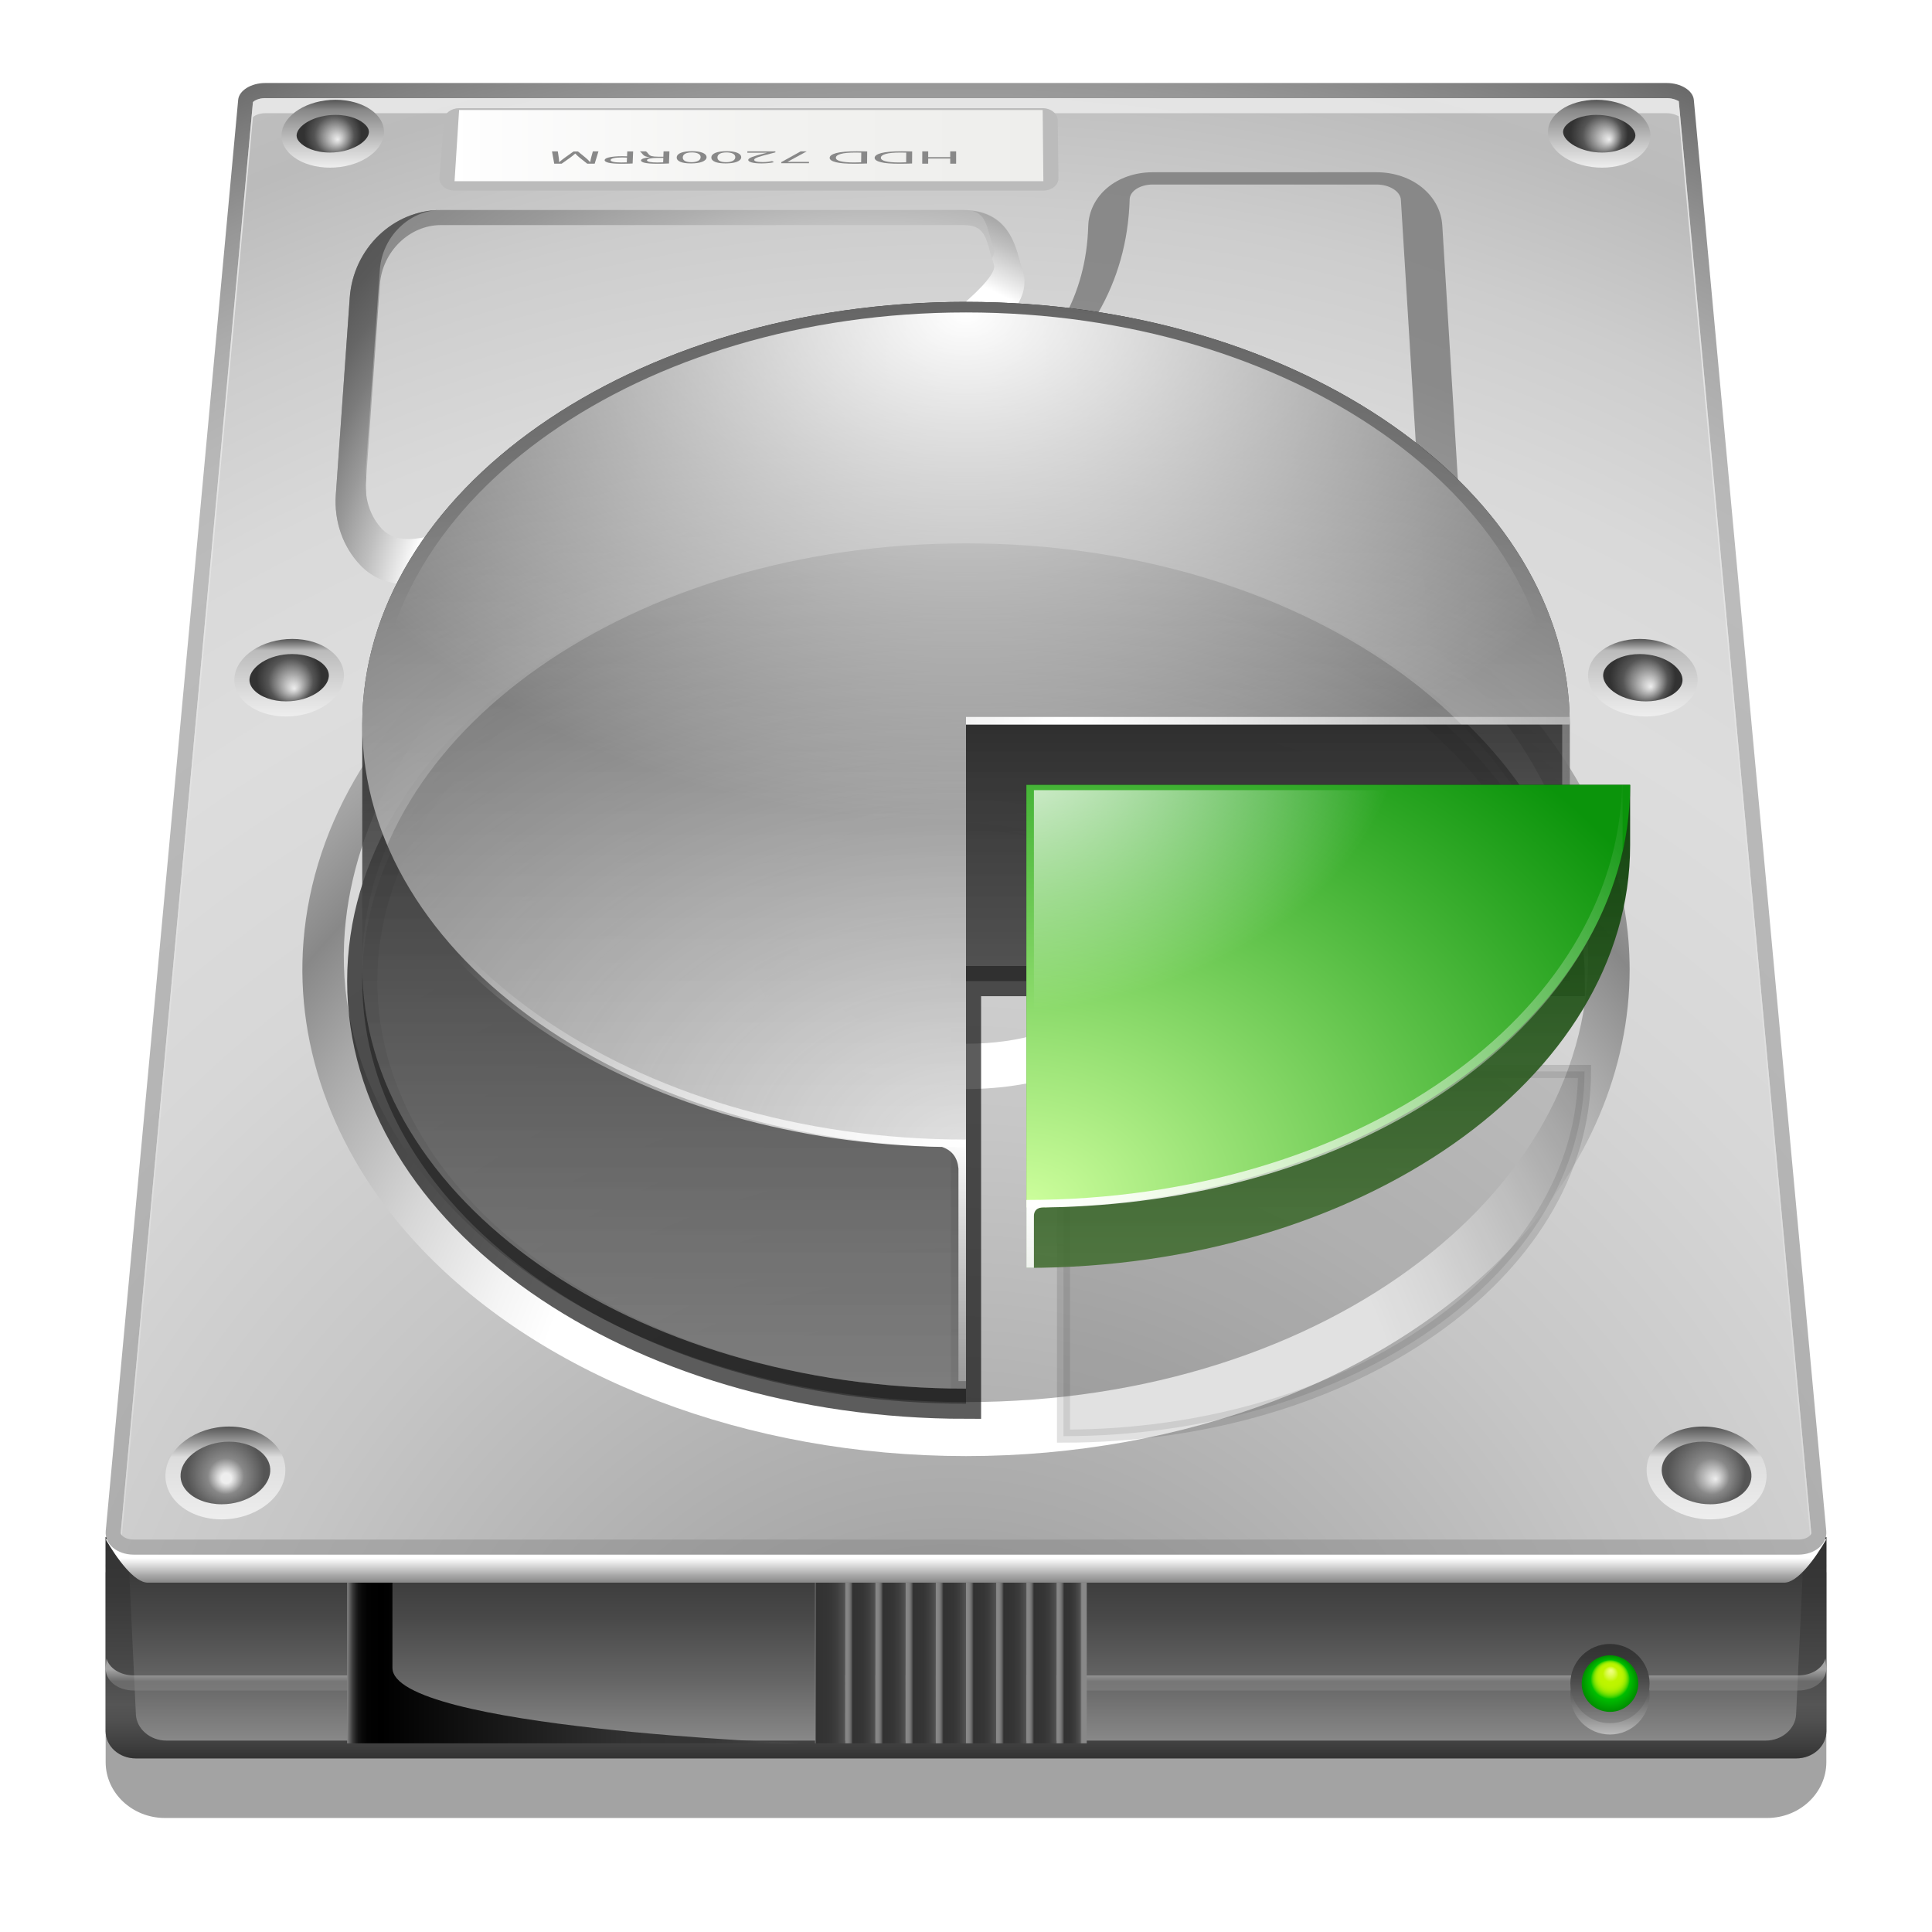 <?xml version="1.0" encoding="UTF-8" standalone="no"?>
<!-- Created with Inkscape (http://www.inkscape.org/) -->
<svg
   xmlns:dc="http://purl.org/dc/elements/1.1/"
   xmlns:cc="http://creativecommons.org/ns#"
   xmlns:rdf="http://www.w3.org/1999/02/22-rdf-syntax-ns#"
   xmlns:svg="http://www.w3.org/2000/svg"
   xmlns="http://www.w3.org/2000/svg"
   xmlns:xlink="http://www.w3.org/1999/xlink"
   xmlns:sodipodi="http://sodipodi.sourceforge.net/DTD/sodipodi-0.dtd"
   xmlns:inkscape="http://www.inkscape.org/namespaces/inkscape"
   width="128"
   height="128"
   id="svg2"
   sodipodi:version="0.32"
   inkscape:version="0.46"
   version="1.0"
   sodipodi:docname="partitionmanager.svgz"
   inkscape:output_extension="org.inkscape.output.svgz.inkscape"
   inkscape:export-filename="/home/david/partitionmanager.png"
   inkscape:export-xdpi="11.25"
   inkscape:export-ydpi="11.25">
  <defs
     id="defs4">
    <linearGradient
       id="linearGradient3565"
       inkscape:collect="always">
      <stop
         id="stop3567"
         offset="0"
         style="stop-color:#ceff9d;stop-opacity:1" />
      <stop
         id="stop3569"
         offset="1"
         style="stop-color:#0b940b;stop-opacity:1" />
    </linearGradient>
    <linearGradient
       id="linearGradient3559"
       inkscape:collect="always">
      <stop
         id="stop3561"
         offset="0"
         style="stop-color:#000000;stop-opacity:1;" />
      <stop
         id="stop3563"
         offset="1"
         style="stop-color:#ffffff;stop-opacity:1" />
    </linearGradient>
    <linearGradient
       inkscape:collect="always"
       id="linearGradient3490">
      <stop
         style="stop-color:#ffffff;stop-opacity:1;"
         offset="0"
         id="stop3492" />
      <stop
         style="stop-color:#ffffff;stop-opacity:0;"
         offset="1"
         id="stop3494" />
    </linearGradient>
    <linearGradient
       id="linearGradient3456"
       inkscape:collect="always">
      <stop
         id="stop3458"
         offset="0"
         style="stop-color:#000000;stop-opacity:1;" />
      <stop
         id="stop3460"
         offset="1"
         style="stop-color:#ffffff;stop-opacity:0.223" />
    </linearGradient>
    <linearGradient
       inkscape:collect="always"
       id="linearGradient3395">
      <stop
         style="stop-color:#ffffff;stop-opacity:1;"
         offset="0"
         id="stop3397" />
      <stop
         style="stop-color:#ffffff;stop-opacity:0;"
         offset="1"
         id="stop3399" />
    </linearGradient>
    <linearGradient
       inkscape:collect="always"
       id="linearGradient3364">
      <stop
         style="stop-color:#003600;stop-opacity:1;"
         offset="0"
         id="stop3366" />
      <stop
         style="stop-color:#effdb2;stop-opacity:0.589"
         offset="1"
         id="stop3368" />
    </linearGradient>
    <linearGradient
       inkscape:collect="always"
       id="linearGradient3332">
      <stop
         style="stop-color:#ffffff;stop-opacity:1"
         offset="0"
         id="stop3334" />
      <stop
         style="stop-color:#000000;stop-opacity:0.513"
         offset="1"
         id="stop3336" />
    </linearGradient>
    <linearGradient
       inkscape:collect="always"
       xlink:href="#linearGradient3456"
       id="linearGradient3350"
       x1="73"
       y1="29.723"
       x2="73"
       y2="145.045"
       gradientUnits="userSpaceOnUse" />
    <linearGradient
       inkscape:collect="always"
       xlink:href="#linearGradient3559"
       id="linearGradient3378"
       gradientUnits="userSpaceOnUse"
       x1="73"
       y1="29.723"
       x2="73"
       y2="117.833"
       gradientTransform="translate(-224,156.934)" />
    <filter
       inkscape:collect="always"
       id="filter3486">
      <feGaussianBlur
         inkscape:collect="always"
         stdDeviation="1.36"
         id="feGaussianBlur3488" />
    </filter>
    <radialGradient
       inkscape:collect="always"
       xlink:href="#linearGradient3490"
       id="radialGradient3496"
       cx="64"
       cy="80.909"
       fx="64"
       fy="80.909"
       r="40"
       gradientTransform="matrix(1,0,0,0.55,-224,187.933)"
       gradientUnits="userSpaceOnUse" />
    <radialGradient
       inkscape:collect="always"
       xlink:href="#linearGradient3490"
       id="radialGradient3500"
       gradientUnits="userSpaceOnUse"
       gradientTransform="matrix(1.181,0,0,0.65,-236.778,184.942)"
       cx="70.5"
       cy="30"
       fx="70.5"
       fy="30"
       r="40" />
    <radialGradient
       inkscape:collect="always"
       xlink:href="#linearGradient3332"
       id="radialGradient3557"
       gradientUnits="userSpaceOnUse"
       gradientTransform="matrix(4.163,0,0,2.914,-202.409,-3.311)"
       cx="64"
       cy="27.234"
       fx="64"
       fy="27.234"
       r="40" />
    <radialGradient
       inkscape:collect="always"
       xlink:href="#linearGradient3565"
       id="radialGradient3597"
       gradientUnits="userSpaceOnUse"
       gradientTransform="matrix(2.584,-6.5139489e-8,4.5597663e-8,1.809,253.41,-153.57)"
       cx="-160"
       cy="213.695"
       fx="-158.452"
       fy="215.906"
       r="20" />
    <radialGradient
       inkscape:collect="always"
       xlink:href="#linearGradient3395"
       id="radialGradient3625"
       cx="-155.239"
       cy="245.976"
       fx="-155.239"
       fy="245.976"
       r="20"
       gradientTransform="matrix(2.544,0,0,2.289,239.645,-326.261)"
       gradientUnits="userSpaceOnUse" />
    <filter
       inkscape:collect="always"
       id="filter3695"
       x="-0.143"
       width="1.286"
       y="-0.202"
       height="1.404">
      <feGaussianBlur
         inkscape:collect="always"
         stdDeviation="2.44"
         id="feGaussianBlur3697" />
    </filter>
    <filter
       id="filter3858"
       inkscape:collect="always">
      <feGaussianBlur
         id="feGaussianBlur3860"
         stdDeviation="2.29"
         inkscape:collect="always" />
    </filter>
    <linearGradient
       x1="30.115"
       y1="9.646"
       x2="69.126"
       y2="9.646"
       id="XMLID_75_"
       gradientUnits="userSpaceOnUse">
		<stop
   style="stop-color:#ffffff;stop-opacity:1"
   offset="0"
   id="stop634" />

		<stop
   style="stop-color:#fdfdfd;stop-opacity:1"
   offset="0.058"
   id="stop636" />

		<stop
   style="stop-color:#f2f2f0;stop-opacity:1"
   offset="0.542"
   id="stop638" />

		<stop
   style="stop-color:#eeeeec;stop-opacity:1"
   offset="1"
   id="stop640" />

	</linearGradient>
    <radialGradient
       cx="22.047"
       cy="8.859"
       r="1.91"
       fx="22.375"
       fy="9.25"
       id="XMLID_74_"
       gradientUnits="userSpaceOnUse">
		<stop
   style="stop-color:#eeeeee;stop-opacity:1"
   offset="0"
   id="stop619" />

		<stop
   style="stop-color:#cecece;stop-opacity:1"
   offset="0.16"
   id="stop621" />

		<stop
   style="stop-color:#888888;stop-opacity:1"
   offset="0.468"
   id="stop623" />

		<stop
   style="stop-color:#555555;stop-opacity:1"
   offset="0.686"
   id="stop625" />

		<stop
   style="stop-color:#323232;stop-opacity:1"
   offset="1"
   id="stop627" />

	</radialGradient>
    <linearGradient
       x1="22.046"
       y1="11.107"
       x2="22.046"
       y2="6.612"
       id="XMLID_73_"
       gradientUnits="userSpaceOnUse">
		<stop
   style="stop-color:#eeeeee;stop-opacity:1"
   offset="0"
   id="stop608" />

		<stop
   style="stop-color:#cecece;stop-opacity:1"
   offset="0.291"
   id="stop610" />

		<stop
   style="stop-color:#888888;stop-opacity:1"
   offset="0.85"
   id="stop612" />

		<stop
   style="stop-color:#555555;stop-opacity:1"
   offset="1"
   id="stop614" />

	</linearGradient>
    <radialGradient
       cx="105.953"
       cy="8.859"
       r="1.91"
       fx="106.625"
       fy="9.25"
       id="XMLID_72_"
       gradientUnits="userSpaceOnUse">
		<stop
   style="stop-color:#eeeeee;stop-opacity:1"
   offset="0"
   id="stop595" />

		<stop
   style="stop-color:#cecece;stop-opacity:1"
   offset="0.16"
   id="stop597" />

		<stop
   style="stop-color:#888888;stop-opacity:1"
   offset="0.468"
   id="stop599" />

		<stop
   style="stop-color:#555555;stop-opacity:1"
   offset="0.686"
   id="stop601" />

		<stop
   style="stop-color:#323232;stop-opacity:1"
   offset="1"
   id="stop603" />

	</radialGradient>
    <linearGradient
       x1="105.953"
       y1="11.107"
       x2="105.953"
       y2="6.612"
       id="XMLID_71_"
       gradientUnits="userSpaceOnUse">
		<stop
   style="stop-color:#eeeeee;stop-opacity:1"
   offset="0"
   id="stop584" />

		<stop
   style="stop-color:#cecece;stop-opacity:1"
   offset="0.291"
   id="stop586" />

		<stop
   style="stop-color:#888888;stop-opacity:1"
   offset="0.85"
   id="stop588" />

		<stop
   style="stop-color:#555555;stop-opacity:1"
   offset="1"
   id="stop590" />

	</linearGradient>
    <radialGradient
       cx="19.157"
       cy="44.9"
       r="2.165"
       fx="19.5"
       fy="45.625"
       id="XMLID_70_"
       gradientUnits="userSpaceOnUse">
		<stop
   style="stop-color:#eeeeee;stop-opacity:1"
   offset="0"
   id="stop571" />

		<stop
   style="stop-color:#cecece;stop-opacity:1"
   offset="0.16"
   id="stop573" />

		<stop
   style="stop-color:#888888;stop-opacity:1"
   offset="0.468"
   id="stop575" />

		<stop
   style="stop-color:#555555;stop-opacity:1"
   offset="0.686"
   id="stop577" />

		<stop
   style="stop-color:#323232;stop-opacity:1"
   offset="1"
   id="stop579" />

	</radialGradient>
    <linearGradient
       x1="19.157"
       y1="47.468"
       x2="19.157"
       y2="42.332"
       id="XMLID_69_"
       gradientUnits="userSpaceOnUse">
		<stop
   style="stop-color:#eeeeee;stop-opacity:1"
   offset="0"
   id="stop560" />

		<stop
   style="stop-color:#cecece;stop-opacity:1"
   offset="0.547"
   id="stop562" />

		<stop
   style="stop-color:#bbbbbb;stop-opacity:1"
   offset="0.85"
   id="stop564" />

		<stop
   style="stop-color:#555555;stop-opacity:1"
   offset="1"
   id="stop566" />

	</linearGradient>
    <radialGradient
       cx="108.842"
       cy="44.9"
       r="2.165"
       fx="109.375"
       fy="45.5"
       id="XMLID_68_"
       gradientUnits="userSpaceOnUse">
		<stop
   style="stop-color:#eeeeee;stop-opacity:1"
   offset="0"
   id="stop547" />

		<stop
   style="stop-color:#cecece;stop-opacity:1"
   offset="0.16"
   id="stop549" />

		<stop
   style="stop-color:#888888;stop-opacity:1"
   offset="0.468"
   id="stop551" />

		<stop
   style="stop-color:#555555;stop-opacity:1"
   offset="0.686"
   id="stop553" />

		<stop
   style="stop-color:#323232;stop-opacity:1"
   offset="1"
   id="stop555" />

	</radialGradient>
    <linearGradient
       x1="108.842"
       y1="47.468"
       x2="108.842"
       y2="42.332"
       id="XMLID_67_"
       gradientUnits="userSpaceOnUse">
		<stop
   style="stop-color:#eeeeee;stop-opacity:1"
   offset="0"
   id="stop536" />

		<stop
   style="stop-color:#cecece;stop-opacity:1"
   offset="0.547"
   id="stop538" />

		<stop
   style="stop-color:#bbbbbb;stop-opacity:1"
   offset="0.85"
   id="stop540" />

		<stop
   style="stop-color:#555555;stop-opacity:1"
   offset="1"
   id="stop542" />

	</linearGradient>
    <radialGradient
       cx="14.934"
       cy="97.588"
       r="2.563"
       fx="15"
       fy="98"
       id="XMLID_66_"
       gradientUnits="userSpaceOnUse">
		<stop
   style="stop-color:#eeeeee;stop-opacity:1"
   offset="0.13"
   id="stop525" />

		<stop
   style="stop-color:#cecece;stop-opacity:1"
   offset="0.246"
   id="stop527" />

		<stop
   style="stop-color:#888888;stop-opacity:1"
   offset="0.468"
   id="stop529" />

		<stop
   style="stop-color:#555555;stop-opacity:1"
   offset="1"
   id="stop531" />

	</radialGradient>
    <linearGradient
       x1="14.934"
       y1="100.662"
       x2="14.934"
       y2="94.513"
       id="XMLID_65_"
       gradientUnits="userSpaceOnUse">
		<stop
   style="stop-color:#eeeeee;stop-opacity:1"
   offset="0"
   id="stop516" />

		<stop
   style="stop-color:#dddddd;stop-opacity:1"
   offset="0.669"
   id="stop518" />

		<stop
   style="stop-color:#555555;stop-opacity:1"
   offset="1"
   id="stop520" />

	</linearGradient>
    <radialGradient
       cx="113.065"
       cy="97.588"
       r="2.563"
       fx="113.667"
       fy="98"
       id="XMLID_64_"
       gradientUnits="userSpaceOnUse">
		<stop
   style="stop-color:#eeeeee;stop-opacity:1"
   offset="0"
   id="stop505" />

		<stop
   style="stop-color:#cecece;stop-opacity:1"
   offset="0.16"
   id="stop507" />

		<stop
   style="stop-color:#888888;stop-opacity:1"
   offset="0.468"
   id="stop509" />

		<stop
   style="stop-color:#555555;stop-opacity:1"
   offset="1"
   id="stop511" />

	</radialGradient>
    <linearGradient
       x1="113.065"
       y1="100.662"
       x2="113.065"
       y2="94.513"
       id="XMLID_63_"
       gradientUnits="userSpaceOnUse">
		<stop
   style="stop-color:#eeeeee;stop-opacity:1"
   offset="0"
   id="stop496" />

		<stop
   style="stop-color:#dddddd;stop-opacity:1"
   offset="0.669"
   id="stop498" />

		<stop
   style="stop-color:#555555;stop-opacity:1"
   offset="1"
   id="stop500" />

	</linearGradient>
    <radialGradient
       cx="54"
       cy="44"
       r="60.828"
       id="XMLID_62_"
       gradientUnits="userSpaceOnUse">
		<stop
   style="stop-color:#ffffff;stop-opacity:1"
   offset="0.45"
   id="stop475" />

		<stop
   style="stop-color:#ededed;stop-opacity:1"
   offset="0.463"
   id="stop477" />

		<stop
   style="stop-color:#bfbfbf;stop-opacity:1"
   offset="0.5"
   id="stop479" />

		<stop
   style="stop-color:#999999;stop-opacity:1"
   offset="0.538"
   id="stop481" />

		<stop
   style="stop-color:#7b7b7b;stop-opacity:1"
   offset="0.575"
   id="stop483" />

		<stop
   style="stop-color:#666666;stop-opacity:1"
   offset="0.611"
   id="stop485" />

		<stop
   style="stop-color:#595959;stop-opacity:1"
   offset="0.647"
   id="stop487" />

		<stop
   style="stop-color:#555555;stop-opacity:1"
   offset="0.68"
   id="stop489" />

		<stop
   style="stop-color:#888888;stop-opacity:1"
   offset="0.965"
   id="stop491" />

	</radialGradient>
    <radialGradient
       cx="58"
       cy="53"
       r="70.118"
       id="XMLID_61_"
       gradientUnits="userSpaceOnUse">
		<stop
   style="stop-color:#ffffff;stop-opacity:1"
   offset="0.45"
   id="stop452" />

		<stop
   style="stop-color:#f1f1f1;stop-opacity:1"
   offset="0.467"
   id="stop454" />

		<stop
   style="stop-color:#cccccc;stop-opacity:1"
   offset="0.524"
   id="stop456" />

		<stop
   style="stop-color:#aeaeae;stop-opacity:1"
   offset="0.58"
   id="stop458" />

		<stop
   style="stop-color:#999999;stop-opacity:1"
   offset="0.635"
   id="stop460" />

		<stop
   style="stop-color:#8c8c8c;stop-opacity:1"
   offset="0.689"
   id="stop462" />

		<stop
   style="stop-color:#888888;stop-opacity:1"
   offset="0.74"
   id="stop464" />

		<stop
   style="stop-color:#6c6c6c;stop-opacity:1"
   offset="0.837"
   id="stop466" />

		<stop
   style="stop-color:#5b5b5b;stop-opacity:1"
   offset="0.924"
   id="stop468" />

		<stop
   style="stop-color:#555555;stop-opacity:1"
   offset="0.988"
   id="stop470" />

	</radialGradient>
    <radialGradient
       cx="63.5"
       cy="75"
       r="31.5"
       id="XMLID_60_"
       gradientUnits="userSpaceOnUse">
		<stop
   style="stop-color:#ffffff;stop-opacity:1"
   offset="0.325"
   id="stop427" />

		<stop
   style="stop-color:#f4f4f4;stop-opacity:1"
   offset="0.362"
   id="stop429" />

		<stop
   style="stop-color:#d7d7d7;stop-opacity:1"
   offset="0.427"
   id="stop431" />

		<stop
   style="stop-color:#a8a8a8;stop-opacity:1"
   offset="0.511"
   id="stop433" />

		<stop
   style="stop-color:#888888;stop-opacity:1"
   offset="0.562"
   id="stop435" />

		<stop
   style="stop-color:#a4a4a4;stop-opacity:1"
   offset="0.593"
   id="stop437" />

		<stop
   style="stop-color:#cbcbcb;stop-opacity:1"
   offset="0.645"
   id="stop439" />

		<stop
   style="stop-color:#e8e8e8;stop-opacity:1"
   offset="0.692"
   id="stop441" />

		<stop
   style="stop-color:#f9f9f9;stop-opacity:1"
   offset="0.733"
   id="stop443" />

		<stop
   style="stop-color:#ffffff;stop-opacity:1"
   offset="0.763"
   id="stop445" />

	</radialGradient>
    <radialGradient
       cx="64"
       cy="100.225"
       r="90"
       id="XMLID_59_"
       gradientUnits="userSpaceOnUse"
       gradientTransform="matrix(1,0,0,0.977,0,4.6e-2)">
		<stop
   style="stop-color:#ffffff;stop-opacity:1"
   offset="0.325"
   id="stop400" />

		<stop
   style="stop-color:#f4f4f4;stop-opacity:1"
   offset="0.371"
   id="stop402" />

		<stop
   style="stop-color:#d7d7d7;stop-opacity:1"
   offset="0.452"
   id="stop404" />

		<stop
   style="stop-color:#a8a8a8;stop-opacity:1"
   offset="0.557"
   id="stop406" />

		<stop
   style="stop-color:#888888;stop-opacity:1"
   offset="0.621"
   id="stop408" />

		<stop
   style="stop-color:#a3a3a3;stop-opacity:1"
   offset="0.679"
   id="stop410" />

		<stop
   style="stop-color:#bbbbbb;stop-opacity:1"
   offset="0.74"
   id="stop412" />

		<stop
   style="stop-color:#b3b3b3;stop-opacity:1"
   offset="0.752"
   id="stop414" />

		<stop
   style="stop-color:#a0a0a0;stop-opacity:1"
   offset="0.791"
   id="stop416" />

		<stop
   style="stop-color:#929292;stop-opacity:1"
   offset="0.837"
   id="stop418" />

		<stop
   style="stop-color:#8a8a8a;stop-opacity:1"
   offset="0.895"
   id="stop420" />

		<stop
   style="stop-color:#888888;stop-opacity:1"
   offset="1"
   id="stop422" />

	</radialGradient>
    <linearGradient
       x1="63.999"
       y1="101.722"
       x2="63.999"
       y2="6.501"
       id="XMLID_58_"
       gradientUnits="userSpaceOnUse">
		<stop
   style="stop-color:#dddddd;stop-opacity:1"
   offset="0"
   id="stop391" />

		<stop
   style="stop-color:#e3e3e3;stop-opacity:1"
   offset="0.517"
   id="stop393" />

		<stop
   style="stop-color:#eeeeee;stop-opacity:1"
   offset="1"
   id="stop395" />

	</linearGradient>
    <radialGradient
       cx="63"
       cy="124"
       r="162"
       id="XMLID_57_"
       gradientUnits="userSpaceOnUse">
		<stop
   style="stop-color:#888888;stop-opacity:1"
   offset="0"
   id="stop366" />

		<stop
   style="stop-color:#aaaaaa;stop-opacity:1"
   offset="0.147"
   id="stop368" />

		<stop
   style="stop-color:#c6c6c6;stop-opacity:1"
   offset="0.302"
   id="stop370" />

		<stop
   style="stop-color:#d7d7d7;stop-opacity:1"
   offset="0.438"
   id="stop372" />

		<stop
   style="stop-color:#dddddd;stop-opacity:1"
   offset="0.539"
   id="stop374" />

		<stop
   style="stop-color:#d9d9d9;stop-opacity:1"
   offset="0.61"
   id="stop376" />

		<stop
   style="stop-color:#cdcdcd;stop-opacity:1"
   offset="0.68"
   id="stop378" />

		<stop
   style="stop-color:#bbbbbb;stop-opacity:1"
   offset="0.746"
   id="stop380" />

		<stop
   style="stop-color:#bfbfbf;stop-opacity:1"
   offset="0.784"
   id="stop382" />

		<stop
   style="stop-color:#cbcbcb;stop-opacity:1"
   offset="0.823"
   id="stop384" />

		<stop
   style="stop-color:#dddddd;stop-opacity:1"
   offset="0.858"
   id="stop386" />

	</radialGradient>
    <radialGradient
       cx="63"
       cy="124"
       r="162"
       id="XMLID_56_"
       gradientUnits="userSpaceOnUse">
		<stop
   style="stop-color:#888888;stop-opacity:1"
   offset="0"
   id="stop343" />

		<stop
   style="stop-color:#a4a4a4;stop-opacity:1"
   offset="0.242"
   id="stop345" />

		<stop
   style="stop-color:#b5b5b5;stop-opacity:1"
   offset="0.456"
   id="stop347" />

		<stop
   style="stop-color:#bbbbbb;stop-opacity:1"
   offset="0.615"
   id="stop349" />

		<stop
   style="stop-color:#b7b7b7;stop-opacity:1"
   offset="0.654"
   id="stop351" />

		<stop
   style="stop-color:#ababab;stop-opacity:1"
   offset="0.693"
   id="stop353" />

		<stop
   style="stop-color:#979797;stop-opacity:1"
   offset="0.732"
   id="stop355" />

		<stop
   style="stop-color:#7b7b7b;stop-opacity:1"
   offset="0.77"
   id="stop357" />

		<stop
   style="stop-color:#575757;stop-opacity:1"
   offset="0.809"
   id="stop359" />

		<stop
   style="stop-color:#555555;stop-opacity:1"
   offset="0.811"
   id="stop361" />

	</radialGradient>
    <linearGradient
       x1="64.001"
       y1="104.855"
       x2="64.001"
       y2="101.978"
       id="XMLID_55_"
       gradientUnits="userSpaceOnUse">
		<stop
   style="stop-color:#888888;stop-opacity:1"
   offset="0"
   id="stop332" />

		<stop
   style="stop-color:#a8a8a8;stop-opacity:1"
   offset="0.167"
   id="stop334" />

		<stop
   style="stop-color:#f8f8f8;stop-opacity:1"
   offset="0.532"
   id="stop336" />

		<stop
   style="stop-color:#ffffff;stop-opacity:1"
   offset="0.562"
   id="stop338" />

	</linearGradient>
    <linearGradient
       x1="23"
       y1="109.678"
       x2="53"
       y2="109.678"
       id="XMLID_54_"
       gradientUnits="userSpaceOnUse">
		<stop
   style="stop-color:#888888;stop-opacity:1"
   offset="0"
   id="stop301" />

		<stop
   style="stop-color:#767676;stop-opacity:1"
   offset="0.002"
   id="stop303" />

		<stop
   style="stop-color:#575757;stop-opacity:1"
   offset="0.007"
   id="stop305" />

		<stop
   style="stop-color:#3b3b3b;stop-opacity:1"
   offset="0.012"
   id="stop307" />

		<stop
   style="stop-color:#252525;stop-opacity:1"
   offset="0.018"
   id="stop309" />

		<stop
   style="stop-color:#141414;stop-opacity:1"
   offset="0.024"
   id="stop311" />

		<stop
   style="stop-color:#090909;stop-opacity:1"
   offset="0.033"
   id="stop313" />

		<stop
   style="stop-color:#020202;stop-opacity:1"
   offset="0.044"
   id="stop315" />

		<stop
   style="stop-color:#000000;stop-opacity:1"
   offset="0.077"
   id="stop317" />

		<stop
   style="stop-color:#323232;stop-opacity:1"
   offset="0.621"
   id="stop319" />

		<stop
   style="stop-color:#353535;stop-opacity:1"
   offset="0.784"
   id="stop321" />

		<stop
   style="stop-color:#3d3d3d;stop-opacity:1"
   offset="0.882"
   id="stop323" />

		<stop
   style="stop-color:#4b4b4b;stop-opacity:1"
   offset="0.962"
   id="stop325" />

		<stop
   style="stop-color:#555555;stop-opacity:1"
   offset="1"
   id="stop327" />

	</linearGradient>
    <linearGradient
       x1="70"
       y1="110.178"
       x2="72"
       y2="110.178"
       id="XMLID_53_"
       gradientUnits="userSpaceOnUse">
		<stop
   style="stop-color:#888888;stop-opacity:1"
   offset="0"
   id="stop274" />

		<stop
   style="stop-color:#858585;stop-opacity:1"
   offset="0.08"
   id="stop276" />

		<stop
   style="stop-color:#7d7d7d;stop-opacity:1"
   offset="0.129"
   id="stop278" />

		<stop
   style="stop-color:#6f6f6f;stop-opacity:1"
   offset="0.168"
   id="stop280" />

		<stop
   style="stop-color:#5b5b5b;stop-opacity:1"
   offset="0.204"
   id="stop282" />

		<stop
   style="stop-color:#414141;stop-opacity:1"
   offset="0.235"
   id="stop284" />

		<stop
   style="stop-color:#323232;stop-opacity:1"
   offset="0.25"
   id="stop286" />

		<stop
   style="stop-color:#353535;stop-opacity:1"
   offset="0.481"
   id="stop288" />

		<stop
   style="stop-color:#3d3d3d;stop-opacity:1"
   offset="0.619"
   id="stop290" />

		<stop
   style="stop-color:#4b4b4b;stop-opacity:1"
   offset="0.733"
   id="stop292" />

		<stop
   style="stop-color:#555555;stop-opacity:1"
   offset="0.787"
   id="stop294" />

		<stop
   style="stop-color:#888888;stop-opacity:1"
   offset="0.834"
   id="stop296" />

	</linearGradient>
    <linearGradient
       x1="68"
       y1="110.178"
       x2="70"
       y2="110.178"
       id="XMLID_52_"
       gradientUnits="userSpaceOnUse">
		<stop
   style="stop-color:#888888;stop-opacity:1"
   offset="0"
   id="stop249" />

		<stop
   style="stop-color:#858585;stop-opacity:1"
   offset="0.08"
   id="stop251" />

		<stop
   style="stop-color:#7d7d7d;stop-opacity:1"
   offset="0.129"
   id="stop253" />

		<stop
   style="stop-color:#6f6f6f;stop-opacity:1"
   offset="0.168"
   id="stop255" />

		<stop
   style="stop-color:#5b5b5b;stop-opacity:1"
   offset="0.204"
   id="stop257" />

		<stop
   style="stop-color:#414141;stop-opacity:1"
   offset="0.235"
   id="stop259" />

		<stop
   style="stop-color:#323232;stop-opacity:1"
   offset="0.25"
   id="stop261" />

		<stop
   style="stop-color:#353535;stop-opacity:1"
   offset="0.573"
   id="stop263" />

		<stop
   style="stop-color:#3d3d3d;stop-opacity:1"
   offset="0.766"
   id="stop265" />

		<stop
   style="stop-color:#4b4b4b;stop-opacity:1"
   offset="0.924"
   id="stop267" />

		<stop
   style="stop-color:#555555;stop-opacity:1"
   offset="1"
   id="stop269" />

	</linearGradient>
    <linearGradient
       x1="66"
       y1="110.178"
       x2="68"
       y2="110.178"
       id="XMLID_51_"
       gradientUnits="userSpaceOnUse">
		<stop
   style="stop-color:#888888;stop-opacity:1"
   offset="0"
   id="stop224" />

		<stop
   style="stop-color:#858585;stop-opacity:1"
   offset="0.08"
   id="stop226" />

		<stop
   style="stop-color:#7d7d7d;stop-opacity:1"
   offset="0.129"
   id="stop228" />

		<stop
   style="stop-color:#6f6f6f;stop-opacity:1"
   offset="0.168"
   id="stop230" />

		<stop
   style="stop-color:#5b5b5b;stop-opacity:1"
   offset="0.204"
   id="stop232" />

		<stop
   style="stop-color:#414141;stop-opacity:1"
   offset="0.235"
   id="stop234" />

		<stop
   style="stop-color:#323232;stop-opacity:1"
   offset="0.25"
   id="stop236" />

		<stop
   style="stop-color:#353535;stop-opacity:1"
   offset="0.573"
   id="stop238" />

		<stop
   style="stop-color:#3d3d3d;stop-opacity:1"
   offset="0.766"
   id="stop240" />

		<stop
   style="stop-color:#4b4b4b;stop-opacity:1"
   offset="0.924"
   id="stop242" />

		<stop
   style="stop-color:#555555;stop-opacity:1"
   offset="1"
   id="stop244" />

	</linearGradient>
    <linearGradient
       x1="64"
       y1="110.178"
       x2="66"
       y2="110.178"
       id="XMLID_50_"
       gradientUnits="userSpaceOnUse">
		<stop
   style="stop-color:#888888;stop-opacity:1"
   offset="0"
   id="stop199" />

		<stop
   style="stop-color:#858585;stop-opacity:1"
   offset="0.08"
   id="stop201" />

		<stop
   style="stop-color:#7d7d7d;stop-opacity:1"
   offset="0.129"
   id="stop203" />

		<stop
   style="stop-color:#6f6f6f;stop-opacity:1"
   offset="0.168"
   id="stop205" />

		<stop
   style="stop-color:#5b5b5b;stop-opacity:1"
   offset="0.204"
   id="stop207" />

		<stop
   style="stop-color:#414141;stop-opacity:1"
   offset="0.235"
   id="stop209" />

		<stop
   style="stop-color:#323232;stop-opacity:1"
   offset="0.25"
   id="stop211" />

		<stop
   style="stop-color:#353535;stop-opacity:1"
   offset="0.573"
   id="stop213" />

		<stop
   style="stop-color:#3d3d3d;stop-opacity:1"
   offset="0.766"
   id="stop215" />

		<stop
   style="stop-color:#4b4b4b;stop-opacity:1"
   offset="0.924"
   id="stop217" />

		<stop
   style="stop-color:#555555;stop-opacity:1"
   offset="1"
   id="stop219" />

	</linearGradient>
    <linearGradient
       x1="62"
       y1="110.178"
       x2="64"
       y2="110.178"
       id="XMLID_49_"
       gradientUnits="userSpaceOnUse">
		<stop
   style="stop-color:#888888;stop-opacity:1"
   offset="0"
   id="stop174" />

		<stop
   style="stop-color:#858585;stop-opacity:1"
   offset="0.08"
   id="stop176" />

		<stop
   style="stop-color:#7d7d7d;stop-opacity:1"
   offset="0.129"
   id="stop178" />

		<stop
   style="stop-color:#6f6f6f;stop-opacity:1"
   offset="0.168"
   id="stop180" />

		<stop
   style="stop-color:#5b5b5b;stop-opacity:1"
   offset="0.204"
   id="stop182" />

		<stop
   style="stop-color:#414141;stop-opacity:1"
   offset="0.235"
   id="stop184" />

		<stop
   style="stop-color:#323232;stop-opacity:1"
   offset="0.25"
   id="stop186" />

		<stop
   style="stop-color:#353535;stop-opacity:1"
   offset="0.573"
   id="stop188" />

		<stop
   style="stop-color:#3d3d3d;stop-opacity:1"
   offset="0.766"
   id="stop190" />

		<stop
   style="stop-color:#4b4b4b;stop-opacity:1"
   offset="0.924"
   id="stop192" />

		<stop
   style="stop-color:#555555;stop-opacity:1"
   offset="1"
   id="stop194" />

	</linearGradient>
    <linearGradient
       x1="60"
       y1="110.178"
       x2="62"
       y2="110.178"
       id="XMLID_48_"
       gradientUnits="userSpaceOnUse">
		<stop
   style="stop-color:#888888;stop-opacity:1"
   offset="0"
   id="stop149" />

		<stop
   style="stop-color:#858585;stop-opacity:1"
   offset="0.08"
   id="stop151" />

		<stop
   style="stop-color:#7d7d7d;stop-opacity:1"
   offset="0.129"
   id="stop153" />

		<stop
   style="stop-color:#6f6f6f;stop-opacity:1"
   offset="0.168"
   id="stop155" />

		<stop
   style="stop-color:#5b5b5b;stop-opacity:1"
   offset="0.204"
   id="stop157" />

		<stop
   style="stop-color:#414141;stop-opacity:1"
   offset="0.235"
   id="stop159" />

		<stop
   style="stop-color:#323232;stop-opacity:1"
   offset="0.25"
   id="stop161" />

		<stop
   style="stop-color:#353535;stop-opacity:1"
   offset="0.573"
   id="stop163" />

		<stop
   style="stop-color:#3d3d3d;stop-opacity:1"
   offset="0.766"
   id="stop165" />

		<stop
   style="stop-color:#4b4b4b;stop-opacity:1"
   offset="0.924"
   id="stop167" />

		<stop
   style="stop-color:#555555;stop-opacity:1"
   offset="1"
   id="stop169" />

	</linearGradient>
    <linearGradient
       x1="58"
       y1="110.178"
       x2="60"
       y2="110.178"
       id="XMLID_47_"
       gradientUnits="userSpaceOnUse">
		<stop
   style="stop-color:#888888;stop-opacity:1"
   offset="0"
   id="stop124" />

		<stop
   style="stop-color:#858585;stop-opacity:1"
   offset="0.08"
   id="stop126" />

		<stop
   style="stop-color:#7d7d7d;stop-opacity:1"
   offset="0.129"
   id="stop128" />

		<stop
   style="stop-color:#6f6f6f;stop-opacity:1"
   offset="0.168"
   id="stop130" />

		<stop
   style="stop-color:#5b5b5b;stop-opacity:1"
   offset="0.204"
   id="stop132" />

		<stop
   style="stop-color:#414141;stop-opacity:1"
   offset="0.235"
   id="stop134" />

		<stop
   style="stop-color:#323232;stop-opacity:1"
   offset="0.25"
   id="stop136" />

		<stop
   style="stop-color:#353535;stop-opacity:1"
   offset="0.573"
   id="stop138" />

		<stop
   style="stop-color:#3d3d3d;stop-opacity:1"
   offset="0.766"
   id="stop140" />

		<stop
   style="stop-color:#4b4b4b;stop-opacity:1"
   offset="0.924"
   id="stop142" />

		<stop
   style="stop-color:#555555;stop-opacity:1"
   offset="1"
   id="stop144" />

	</linearGradient>
    <linearGradient
       x1="56"
       y1="110.178"
       x2="58"
       y2="110.178"
       id="XMLID_46_"
       gradientUnits="userSpaceOnUse">
		<stop
   style="stop-color:#888888;stop-opacity:1"
   offset="0"
   id="stop99" />

		<stop
   style="stop-color:#858585;stop-opacity:1"
   offset="0.08"
   id="stop101" />

		<stop
   style="stop-color:#7d7d7d;stop-opacity:1"
   offset="0.129"
   id="stop103" />

		<stop
   style="stop-color:#6f6f6f;stop-opacity:1"
   offset="0.168"
   id="stop105" />

		<stop
   style="stop-color:#5b5b5b;stop-opacity:1"
   offset="0.204"
   id="stop107" />

		<stop
   style="stop-color:#414141;stop-opacity:1"
   offset="0.235"
   id="stop109" />

		<stop
   style="stop-color:#323232;stop-opacity:1"
   offset="0.25"
   id="stop111" />

		<stop
   style="stop-color:#353535;stop-opacity:1"
   offset="0.573"
   id="stop113" />

		<stop
   style="stop-color:#3d3d3d;stop-opacity:1"
   offset="0.766"
   id="stop115" />

		<stop
   style="stop-color:#4b4b4b;stop-opacity:1"
   offset="0.924"
   id="stop117" />

		<stop
   style="stop-color:#555555;stop-opacity:1"
   offset="1"
   id="stop119" />

	</linearGradient>
    <linearGradient
       x1="54"
       y1="110.178"
       x2="56"
       y2="110.178"
       id="XMLID_45_"
       gradientUnits="userSpaceOnUse">
		<stop
   style="stop-color:#888888;stop-opacity:1"
   offset="0"
   id="stop78" />

		<stop
   style="stop-color:#656565;stop-opacity:1"
   offset="0.014"
   id="stop80" />

		<stop
   style="stop-color:#494949;stop-opacity:1"
   offset="0.028"
   id="stop82" />

		<stop
   style="stop-color:#383838;stop-opacity:1"
   offset="0.041"
   id="stop84" />

		<stop
   style="stop-color:#323232;stop-opacity:1"
   offset="0.05"
   id="stop86" />

		<stop
   style="stop-color:#353535;stop-opacity:1"
   offset="0.459"
   id="stop88" />

		<stop
   style="stop-color:#3d3d3d;stop-opacity:1"
   offset="0.703"
   id="stop90" />

		<stop
   style="stop-color:#4b4b4b;stop-opacity:1"
   offset="0.904"
   id="stop92" />

		<stop
   style="stop-color:#555555;stop-opacity:1"
   offset="1"
   id="stop94" />

	</linearGradient>
    <linearGradient
       x1="64.001"
       y1="115.318"
       x2="64.001"
       y2="101.015"
       id="XMLID_42_"
       gradientUnits="userSpaceOnUse">
		<stop
   style="stop-color:#888888;stop-opacity:1"
   offset="0"
   id="stop49" />

		<stop
   style="stop-color:#656565;stop-opacity:1"
   offset="0.279"
   id="stop51" />

		<stop
   style="stop-color:#494949;stop-opacity:1"
   offset="0.565"
   id="stop53" />

		<stop
   style="stop-color:#383838;stop-opacity:1"
   offset="0.815"
   id="stop55" />

		<stop
   style="stop-color:#323232;stop-opacity:1"
   offset="1"
   id="stop57" />

	</linearGradient>
    <linearGradient
       x1="64.001"
       y1="116.5"
       x2="64.001"
       y2="101.833"
       id="XMLID_41_"
       gradientUnits="userSpaceOnUse">
		<stop
   style="stop-color:#323232;stop-opacity:1"
   offset="0"
   id="stop32" />

		<stop
   style="stop-color:#3e3e3e;stop-opacity:1"
   offset="0.056"
   id="stop34" />

		<stop
   style="stop-color:#4f4f4f;stop-opacity:1"
   offset="0.163"
   id="stop36" />

		<stop
   style="stop-color:#555555;stop-opacity:1"
   offset="0.243"
   id="stop38" />

		<stop
   style="stop-color:#494949;stop-opacity:1"
   offset="0.416"
   id="stop40" />

		<stop
   style="stop-color:#383838;stop-opacity:1"
   offset="0.752"
   id="stop42" />

		<stop
   style="stop-color:#323232;stop-opacity:1"
   offset="1"
   id="stop44" />

	</linearGradient>
    <linearGradient
       x1="64.001"
       y1="116.5"
       x2="64.001"
       y2="101.833"
       id="XMLID_40_"
       gradientUnits="userSpaceOnUse">
		<stop
   style="stop-color:#888888;stop-opacity:1"
   offset="0"
   id="stop19" />

		<stop
   style="stop-color:#656565;stop-opacity:1"
   offset="0.279"
   id="stop21" />

		<stop
   style="stop-color:#494949;stop-opacity:1"
   offset="0.565"
   id="stop23" />

		<stop
   style="stop-color:#383838;stop-opacity:1"
   offset="0.815"
   id="stop25" />

		<stop
   style="stop-color:#323232;stop-opacity:1"
   offset="1"
   id="stop27" />

	</linearGradient>
    <radialGradient
       inkscape:collect="always"
       xlink:href="#linearGradient3490"
       id="radialGradient4551"
       cx="-160"
       cy="165.934"
       fx="-160"
       fy="165.934"
       r="39"
       gradientTransform="matrix(1.235,0,0,0.865,37.606,34.18)"
       gradientUnits="userSpaceOnUse" />
    <radialGradient
       inkscape:collect="always"
       xlink:href="#linearGradient3490"
       id="radialGradient4559"
       cx="-158.233"
       cy="198.553"
       fx="-158.233"
       fy="198.553"
       r="19.5"
       gradientTransform="matrix(1.464,0,0,1.024,72.084,0.867)"
       gradientUnits="userSpaceOnUse" />
    <linearGradient
       inkscape:collect="always"
       xlink:href="#XMLID_40_"
       id="linearGradient5718"
       gradientUnits="userSpaceOnUse"
       x1="64.001"
       y1="116.5"
       x2="64.001"
       y2="101.833" />
    <linearGradient
       inkscape:collect="always"
       xlink:href="#XMLID_41_"
       id="linearGradient5720"
       gradientUnits="userSpaceOnUse"
       x1="64.001"
       y1="116.5"
       x2="64.001"
       y2="101.833" />
    <linearGradient
       inkscape:collect="always"
       xlink:href="#XMLID_42_"
       id="linearGradient5722"
       gradientUnits="userSpaceOnUse"
       x1="64.001"
       y1="115.318"
       x2="64.001"
       y2="101.015" />
    <linearGradient
       inkscape:collect="always"
       xlink:href="#XMLID_43_"
       id="linearGradient5724"
       gradientUnits="userSpaceOnUse"
       x1="15.999"
       y1="112"
       x2="15.999"
       y2="109.884" />
    <linearGradient
       inkscape:collect="always"
       xlink:href="#XMLID_44_"
       id="linearGradient5726"
       gradientUnits="userSpaceOnUse"
       x1="88"
       y1="112"
       x2="88"
       y2="109.885" />
    <linearGradient
       inkscape:collect="always"
       xlink:href="#XMLID_45_"
       id="linearGradient5728"
       gradientUnits="userSpaceOnUse"
       x1="54"
       y1="110.178"
       x2="56"
       y2="110.178" />
    <linearGradient
       inkscape:collect="always"
       xlink:href="#XMLID_46_"
       id="linearGradient5730"
       gradientUnits="userSpaceOnUse"
       x1="56"
       y1="110.178"
       x2="58"
       y2="110.178" />
    <linearGradient
       inkscape:collect="always"
       xlink:href="#XMLID_47_"
       id="linearGradient5732"
       gradientUnits="userSpaceOnUse"
       x1="58"
       y1="110.178"
       x2="60"
       y2="110.178" />
    <linearGradient
       inkscape:collect="always"
       xlink:href="#XMLID_48_"
       id="linearGradient5734"
       gradientUnits="userSpaceOnUse"
       x1="60"
       y1="110.178"
       x2="62"
       y2="110.178" />
    <linearGradient
       inkscape:collect="always"
       xlink:href="#XMLID_49_"
       id="linearGradient5736"
       gradientUnits="userSpaceOnUse"
       x1="62"
       y1="110.178"
       x2="64"
       y2="110.178" />
    <linearGradient
       inkscape:collect="always"
       xlink:href="#XMLID_50_"
       id="linearGradient5738"
       gradientUnits="userSpaceOnUse"
       x1="64"
       y1="110.178"
       x2="66"
       y2="110.178" />
    <linearGradient
       inkscape:collect="always"
       xlink:href="#XMLID_51_"
       id="linearGradient5740"
       gradientUnits="userSpaceOnUse"
       x1="66"
       y1="110.178"
       x2="68"
       y2="110.178" />
    <linearGradient
       inkscape:collect="always"
       xlink:href="#XMLID_52_"
       id="linearGradient5742"
       gradientUnits="userSpaceOnUse"
       x1="68"
       y1="110.178"
       x2="70"
       y2="110.178" />
    <linearGradient
       inkscape:collect="always"
       xlink:href="#XMLID_53_"
       id="linearGradient5744"
       gradientUnits="userSpaceOnUse"
       x1="70"
       y1="110.178"
       x2="72"
       y2="110.178" />
    <linearGradient
       inkscape:collect="always"
       xlink:href="#XMLID_54_"
       id="linearGradient5746"
       gradientUnits="userSpaceOnUse"
       x1="23"
       y1="109.678"
       x2="53"
       y2="109.678" />
    <linearGradient
       inkscape:collect="always"
       xlink:href="#XMLID_55_"
       id="linearGradient5748"
       gradientUnits="userSpaceOnUse"
       x1="64.001"
       y1="104.855"
       x2="64.001"
       y2="101.978" />
    <radialGradient
       inkscape:collect="always"
       xlink:href="#XMLID_56_"
       id="radialGradient5750"
       gradientUnits="userSpaceOnUse"
       cx="63"
       cy="124"
       r="162" />
    <radialGradient
       inkscape:collect="always"
       xlink:href="#XMLID_57_"
       id="radialGradient5752"
       gradientUnits="userSpaceOnUse"
       cx="63"
       cy="124"
       r="162" />
    <linearGradient
       inkscape:collect="always"
       xlink:href="#XMLID_58_"
       id="linearGradient5754"
       gradientUnits="userSpaceOnUse"
       x1="63.999"
       y1="101.722"
       x2="63.999"
       y2="6.501" />
    <radialGradient
       inkscape:collect="always"
       xlink:href="#XMLID_59_"
       id="radialGradient5756"
       gradientUnits="userSpaceOnUse"
       gradientTransform="matrix(1,0,0,0.977,0,4.6e-2)"
       cx="64"
       cy="100.225"
       r="90" />
    <radialGradient
       inkscape:collect="always"
       xlink:href="#XMLID_60_"
       id="radialGradient5758"
       gradientUnits="userSpaceOnUse"
       cx="63.5"
       cy="75"
       r="31.5" />
    <radialGradient
       inkscape:collect="always"
       xlink:href="#XMLID_61_"
       id="radialGradient5760"
       gradientUnits="userSpaceOnUse"
       cx="58"
       cy="53"
       r="70.118" />
    <radialGradient
       inkscape:collect="always"
       xlink:href="#XMLID_62_"
       id="radialGradient5762"
       gradientUnits="userSpaceOnUse"
       cx="54"
       cy="44"
       r="60.828" />
    <linearGradient
       inkscape:collect="always"
       xlink:href="#XMLID_63_"
       id="linearGradient5764"
       gradientUnits="userSpaceOnUse"
       x1="113.065"
       y1="100.662"
       x2="113.065"
       y2="94.513" />
    <radialGradient
       inkscape:collect="always"
       xlink:href="#XMLID_64_"
       id="radialGradient5766"
       gradientUnits="userSpaceOnUse"
       cx="113.065"
       cy="97.588"
       fx="113.667"
       fy="98"
       r="2.563" />
    <linearGradient
       inkscape:collect="always"
       xlink:href="#XMLID_65_"
       id="linearGradient5768"
       gradientUnits="userSpaceOnUse"
       x1="14.934"
       y1="100.662"
       x2="14.934"
       y2="94.513" />
    <radialGradient
       inkscape:collect="always"
       xlink:href="#XMLID_66_"
       id="radialGradient5770"
       gradientUnits="userSpaceOnUse"
       cx="14.934"
       cy="97.588"
       fx="15"
       fy="98"
       r="2.563" />
    <linearGradient
       inkscape:collect="always"
       xlink:href="#XMLID_67_"
       id="linearGradient5772"
       gradientUnits="userSpaceOnUse"
       x1="108.842"
       y1="47.468"
       x2="108.842"
       y2="42.332" />
    <radialGradient
       inkscape:collect="always"
       xlink:href="#XMLID_68_"
       id="radialGradient5774"
       gradientUnits="userSpaceOnUse"
       cx="108.842"
       cy="44.9"
       fx="109.375"
       fy="45.5"
       r="2.165" />
    <linearGradient
       inkscape:collect="always"
       xlink:href="#XMLID_69_"
       id="linearGradient5776"
       gradientUnits="userSpaceOnUse"
       x1="19.157"
       y1="47.468"
       x2="19.157"
       y2="42.332" />
    <radialGradient
       inkscape:collect="always"
       xlink:href="#XMLID_70_"
       id="radialGradient5778"
       gradientUnits="userSpaceOnUse"
       cx="19.157"
       cy="44.9"
       fx="19.5"
       fy="45.625"
       r="2.165" />
    <linearGradient
       inkscape:collect="always"
       xlink:href="#XMLID_71_"
       id="linearGradient5780"
       gradientUnits="userSpaceOnUse"
       x1="105.953"
       y1="11.107"
       x2="105.953"
       y2="6.612" />
    <radialGradient
       inkscape:collect="always"
       xlink:href="#XMLID_72_"
       id="radialGradient5782"
       gradientUnits="userSpaceOnUse"
       cx="105.953"
       cy="8.859"
       fx="106.625"
       fy="9.25"
       r="1.91" />
    <linearGradient
       inkscape:collect="always"
       xlink:href="#XMLID_73_"
       id="linearGradient5784"
       gradientUnits="userSpaceOnUse"
       x1="22.046"
       y1="11.107"
       x2="22.046"
       y2="6.612" />
    <radialGradient
       inkscape:collect="always"
       xlink:href="#XMLID_74_"
       id="radialGradient5786"
       gradientUnits="userSpaceOnUse"
       cx="22.047"
       cy="8.859"
       fx="22.375"
       fy="9.25"
       r="1.91" />
    <linearGradient
       inkscape:collect="always"
       xlink:href="#XMLID_75_"
       id="linearGradient5788"
       gradientUnits="userSpaceOnUse"
       x1="30.115"
       y1="9.646"
       x2="69.126"
       y2="9.646" />
    <linearGradient
       inkscape:collect="always"
       xlink:href="#XMLID_76_"
       id="linearGradient5790"
       gradientUnits="userSpaceOnUse"
       gradientTransform="matrix(0,1,-1,0,30.335,-71.999)"
       x1="186.915"
       y1="-76.331"
       x2="181.665"
       y2="-76.331" />
    <linearGradient
       inkscape:collect="always"
       xlink:href="#XMLID_77_"
       id="linearGradient5792"
       gradientUnits="userSpaceOnUse"
       gradientTransform="matrix(0,-1,1,0,182.997,295.082)"
       x1="180.916"
       y1="-76.333"
       x2="186.166"
       y2="-76.333" />
    <radialGradient
       inkscape:collect="always"
       xlink:href="#XMLID_78_"
       id="radialGradient5794"
       gradientUnits="userSpaceOnUse"
       cx="106.666"
       cy="111.541"
       fx="106.729"
       fy="110.666"
       r="1.875" />
    <linearGradient
       inkscape:collect="always"
       xlink:href="#linearGradient3364"
       id="linearGradient5814"
       gradientUnits="userSpaceOnUse"
       gradientTransform="translate(0,-12)"
       x1="-130.898"
       y1="215.021"
       x2="-130.898"
       y2="348.965" />
    <inkscape:perspective
       id="perspective5843"
       inkscape:persp3d-origin="372.04724 : 350.78739 : 1"
       inkscape:vp_z="744.09448 : 526.18109 : 1"
       inkscape:vp_y="0 : 1000 : 0"
       inkscape:vp_x="0 : 526.18109 : 1"
       sodipodi:type="inkscape:persp3d" />
    <inkscape:perspective
       id="perspective5856"
       inkscape:persp3d-origin="372.04724 : 350.78739 : 1"
       inkscape:vp_z="744.09448 : 526.18109 : 1"
       inkscape:vp_y="0 : 1000 : 0"
       inkscape:vp_x="0 : 526.18109 : 1"
       sodipodi:type="inkscape:persp3d" />
  </defs>
  <sodipodi:namedview
     id="base"
     pagecolor="#ffffff"
     bordercolor="#666666"
     borderopacity="1.0"
     gridtolerance="10000"
     guidetolerance="10"
     objecttolerance="10"
     inkscape:pageopacity="0.0"
     inkscape:pageshadow="2"
     inkscape:zoom="1"
     inkscape:cx="64"
     inkscape:cy="64"
     inkscape:document-units="px"
     inkscape:current-layer="layer1"
     showgrid="false"
     inkscape:window-width="640"
     inkscape:window-height="645"
     inkscape:window-x="48"
     inkscape:window-y="32">
    <inkscape:grid
       type="xygrid"
       id="grid2418"
       visible="true"
       enabled="true" />
  </sodipodi:namedview>
  <g
     inkscape:label="Layer 1"
     inkscape:groupmode="layer"
     id="layer1"
     transform="translate(224,-156.934)">
    <g
       id="g5625"
       transform="translate(-224,156.934)">
      <path
         transform="matrix(1,0,0,0.975,0,2.959)"
         d="M 19.2,5.5 C 17.228,5.5 15.629,6.762 15.48,8.435 L 7.013,103.262 C 7.011,103.291 7.009,103.322 7.009,103.351 C 7.009,103.379 7.01,103.407 7.012,103.435 C 7.012,103.435 7.025,103.59 7.037,103.736 C 7.033,103.772 7,103.795 7,103.833 L 7,116.705 C 7,118.798 8.763,120.5 10.93,120.5 L 117.07,120.5 C 119.237,120.5 121,118.798 121,116.705 L 121,103.833 C 121,103.795 120.967,103.772 120.963,103.735 C 120.975,103.583 120.987,103.425 120.987,103.425 C 120.989,103.399 120.99,103.372 120.99,103.346 C 120.99,103.317 120.989,103.286 120.986,103.257 L 112.52,8.434 C 112.374,6.762 110.775,5.5 108.8,5.5 L 19.2,5.5 z"
         style="opacity:0.6;fill:#000000;fill-opacity:1;filter:url(#filter3858)"
         id="path12" />
      <path
         d="M 121,114.705 C 121,115.696 120.104,116.5 119,116.5 L 9,116.5 C 7.896,116.5 7,115.696 7,114.705 L 7,101.833 L 121,101.833 L 121,114.705 z"
         style="fill:url(#linearGradient5718)"
         id="path29" />
      <path
         d="M 121,114.705 C 121,115.696 120.104,116.5 119,116.5 L 9,116.5 C 7.896,116.5 7,115.696 7,114.705 L 7,101.833 L 121,101.833 L 121,114.705 z"
         style="fill:url(#linearGradient5720)"
         id="path46" />
      <path
         d="M 118.996,113.586 C 118.952,114.543 118.052,115.318 116.988,115.318 L 11.012,115.318 C 9.948,115.318 9.049,114.543 9.003,113.586 L 8.414,101.015 L 119.586,101.015 L 118.996,113.586 z"
         style="fill:url(#linearGradient5722)"
         id="path59" />
      <g
         style="opacity:0.5"
         id="g61">
		<linearGradient
   x1="15.999"
   y1="112"
   x2="15.999"
   y2="109.884"
   id="XMLID_43_"
   gradientUnits="userSpaceOnUse">
			<stop
   style="stop-color:#888888;stop-opacity:1"
   offset="0.284"
   id="stop64" />

			<stop
   style="stop-color:#ffffff;stop-opacity:1"
   offset="0.669"
   id="stop66" />

		</linearGradient>

		<path
   d="M 25,111 L 8.866,111 C 7.958,111 7.244,110.527 7.056,109.884 L 7.005,110.44 C 6.925,111.301 7.758,112 8.866,112 L 25,112 L 25,111 z"
   style="fill:url(#linearGradient5724)"
   id="path68" />

		<linearGradient
   x1="88"
   y1="112"
   x2="88"
   y2="109.885"
   id="XMLID_44_"
   gradientUnits="userSpaceOnUse">
			<stop
   style="stop-color:#888888;stop-opacity:1"
   offset="0.284"
   id="stop71" />

			<stop
   style="stop-color:#ffffff;stop-opacity:1"
   offset="0.669"
   id="stop73" />

		</linearGradient>

		<path
   d="M 120.942,109.885 C 120.754,110.529 120.041,111 119.134,111 L 55,111 L 55,112 L 119.135,112 C 120.241,112 121.075,111.301 120.994,110.439 L 120.942,109.885 z"
   style="fill:url(#linearGradient5726)"
   id="path75" />

	</g>
      <rect
         width="2"
         height="10.646"
         x="54"
         y="104.854"
         style="fill:url(#linearGradient5728)"
         id="rect96" />
      <rect
         width="2"
         height="10.646"
         x="56"
         y="104.854"
         style="fill:url(#linearGradient5730)"
         id="rect121" />
      <rect
         width="2"
         height="10.646"
         x="58"
         y="104.854"
         style="fill:url(#linearGradient5732)"
         id="rect146" />
      <rect
         width="2"
         height="10.646"
         x="60"
         y="104.854"
         style="fill:url(#linearGradient5734)"
         id="rect171" />
      <rect
         width="2"
         height="10.646"
         x="62"
         y="104.854"
         style="fill:url(#linearGradient5736)"
         id="rect196" />
      <rect
         width="2"
         height="10.646"
         x="64"
         y="104.854"
         style="fill:url(#linearGradient5738)"
         id="rect221" />
      <rect
         width="2"
         height="10.646"
         x="66"
         y="104.854"
         style="fill:url(#linearGradient5740)"
         id="rect246" />
      <rect
         width="2"
         height="10.646"
         x="68"
         y="104.854"
         style="fill:url(#linearGradient5742)"
         id="rect271" />
      <rect
         width="2"
         height="10.646"
         x="70"
         y="104.854"
         style="fill:url(#linearGradient5744)"
         id="rect298" />
      <path
         d="M 23,103.854 L 23,115.5 L 53,115.5 C 53,115.5 26,114.5 26,110.5 C 26,106.5 26,103.854 26,103.854 L 23,103.854 z"
         style="fill:url(#linearGradient5746)"
         id="path329" />
      <path
         d="M 7,101.979 C 7.738,103.248 8.89,104.855 9.792,104.855 L 118.209,104.855 C 119.111,104.855 120.264,103.248 121.001,101.979 L 7,101.979 z"
         style="fill:url(#linearGradient5748)"
         id="path340" />
      <path
         d="M 17.571,5.5 C 16.638,5.5 15.837,5.997 15.78,6.612 L 7.005,101.44 C 6.925,102.301 7.758,103 8.866,103 L 119.135,103 C 120.241,103 121.075,102.301 120.994,101.439 L 112.22,6.612 C 112.163,5.997 111.362,5.5 110.429,5.5 L 17.571,5.5 L 17.571,5.5 z"
         style="fill:url(#radialGradient5750)"
         id="path363" />
      <path
         d="M 17.571,6.5 C 17.113,6.5 16.807,6.693 16.757,6.773 L 16.757,6.773 C 16.757,6.908 8,101.531 8,101.531 C 8,101.538 8,101.545 8,101.555 C 8,101.591 8.01,101.65 8.08,101.726 C 8.2,101.858 8.47,102 8.866,102 L 119.135,102 C 119.531,102 119.8,101.858 119.921,101.726 C 120.008,101.63 120.001,101.563 119.998,101.534 C 119.998,101.532 111.224,6.705 111.224,6.705 C 111.193,6.694 110.888,6.501 110.429,6.501 L 17.571,6.501 L 17.571,6.5 z"
         style="fill:url(#radialGradient5752)"
         id="path388" />
      <path
         d="M 16.757,7.773 C 16.807,7.692 17.112,7.5 17.571,7.5 L 110.429,7.5 C 110.888,7.5 111.193,7.693 111.224,7.704 C 111.224,7.704 119.078,92.576 119.923,101.722 C 120.006,101.629 120.001,101.563 119.998,101.534 C 119.998,101.532 111.224,6.705 111.224,6.705 C 111.193,6.694 110.888,6.501 110.429,6.501 L 17.571,6.501 C 17.113,6.501 16.807,6.694 16.757,6.774 C 16.757,6.908 8,101.531 8,101.531 C 8,101.538 8,101.545 8,101.555 C 8,101.59 8.012,101.647 8.076,101.72 C 8.921,92.582 16.757,7.901 16.757,7.773 z"
         style="opacity:0.8;fill:url(#linearGradient5754)"
         id="path397" />
      <path
         d="M 107.894,62.354 C 107.331,55.273 103.558,48.521 97.289,43.193 C 97.163,41.145 95.556,14.946 95.556,14.946 C 95.433,12.932 93.56,11.412 91.198,11.412 L 76.375,11.412 C 73.996,11.412 72.157,12.952 72.097,14.994 C 71.825,24.22 63.531,29.037 51.159,33.419 C 46.824,34.448 35.522,39.285 32.928,41.408 C 25.292,46.985 20.738,54.42 20.107,62.354 C 19.533,69.57 22.292,76.791 27.876,82.687 C 36.049,91.317 49.553,96.47 64,96.47 C 78.447,96.47 91.951,91.317 100.125,82.687 C 105.225,77.303 107.968,70.812 107.968,64.23 C 107.968,63.605 107.942,62.979 107.894,62.354 z M 64,92.891 C 39.938,92.891 21.513,78.43 22.846,61.667 C 23.421,54.44 27.642,46.725 34.632,41.641 C 35.941,40.289 47.763,35.03 52.004,34.106 C 63.758,29.952 74.507,24.561 74.844,13.2 C 74.86,12.656 75.536,12.225 76.375,12.225 L 91.196,12.225 C 92.054,12.225 92.778,12.677 92.812,13.235 L 94.612,42.587 C 100.842,47.534 104.617,54.918 105.153,61.667 C 106.487,78.43 88.062,92.891 64,92.891 z"
         style="fill:url(#radialGradient5756)"
         id="path424" />
      <path
         d="M 64,53.003 C 56.018,53.003 49.899,57.047 49.77,62.411 C 49.769,62.469 49.768,62.526 49.768,62.583 C 49.768,64.524 50.57,66.37 52.094,67.933 C 54.672,70.575 59.123,72.152 64.001,72.152 C 68.878,72.152 73.329,70.575 75.907,67.933 C 77.476,66.326 78.28,64.416 78.231,62.412 C 78.1,57.048 71.981,53.003 64,53.003 z M 64,69.151 C 56.5,69.151 52.679,65.143 52.769,61.484 C 52.856,57.882 57.884,55.004 64,55.004 C 70.116,55.004 75.144,57.883 75.231,61.484 C 75.32,65.144 71.5,69.151 64,69.151 z"
         style="fill:url(#radialGradient5758)"
         id="path447" />
      <path
         d="M 67.75,17.923 L 67.515,17.131 C 67.206,16.006 66.633,13.913 63.832,13.913 L 29.206,13.913 C 26.053,13.913 23.402,16.464 23.171,19.721 C 23.171,19.721 22.248,32.775 22.248,32.775 C 22.123,34.536 22.72,36.241 23.885,37.451 C 25.555,39.189 27.881,38.695 28.757,38.508 C 51.338,33.7 65.595,23.385 67.463,20.091 C 67.993,19.156 67.911,18.396 67.75,17.923 z M 65.857,18.569 C 66.405,20.173 52.113,31.489 28.34,36.551 C 27.25,36.783 26.102,36.871 25.326,36.063 C 24.551,35.257 24.158,34.112 24.243,32.915 L 24.263,32.635 C 24.242,32.398 24.226,32.159 24.243,31.915 L 25.166,18.862 C 25.321,16.673 27.129,14.913 29.206,14.913 L 63.832,14.913 C 65.436,14.913 65.313,15.977 65.857,17.57 C 65.899,17.693 65.843,17.879 65.713,18.108 C 65.758,18.257 65.803,18.409 65.857,18.569 z"
         style="fill:url(#radialGradient5760)"
         id="path472" />
      <path
         d="M 67.75,17.923 L 67.515,17.131 C 67.228,16.086 66.688,14.224 64.366,13.965 C 65.415,14.194 65.383,15.18 65.858,16.57 C 65.9,16.693 65.844,16.879 65.714,17.108 C 65.758,17.258 65.803,17.409 65.858,17.57 C 66.406,19.174 52.114,30.49 28.341,35.552 C 27.251,35.784 26.103,35.872 25.327,35.064 C 24.552,34.258 24.159,33.113 24.244,31.916 L 24.264,31.636 C 24.243,31.399 24.227,31.16 24.244,30.916 L 25.167,17.863 C 25.322,15.674 27.13,13.914 29.207,13.914 C 26.054,13.914 23.403,16.465 23.172,19.722 C 23.172,19.722 22.249,32.776 22.249,32.776 C 22.124,34.537 22.721,36.242 23.886,37.452 C 25.556,39.19 27.882,38.696 28.758,38.509 C 51.338,33.7 65.595,23.385 67.463,20.091 C 67.993,19.156 67.911,18.396 67.75,17.923 z"
         style="fill:url(#radialGradient5762)"
         id="path493" />
      <path
         d="M 109.1,97.572 C 109.226,99.274 111.113,100.662 113.313,100.662 C 115.512,100.662 117.177,99.274 117.03,97.572 C 116.884,95.879 114.998,94.512 112.82,94.512 C 110.641,94.513 108.976,95.879 109.1,97.572 z"
         style="fill:url(#linearGradient5764)"
         id="path502" />
      <path
         d="M 110.523,96.375 C 110.322,96.591 110.092,96.937 110.092,97.397 C 110.092,97.43 110.094,97.463 110.096,97.498 C 110.183,98.671 111.656,99.662 113.312,99.662 C 114.255,99.662 115.117,99.337 115.617,98.791 C 115.832,98.558 116.077,98.172 116.033,97.658 C 115.932,96.495 114.461,95.512 112.819,95.512 C 111.883,95.513 111.024,95.835 110.523,96.375 z"
         style="fill:url(#radialGradient5766)"
         id="path513" />
      <path
         d="M 10.97,97.572 C 10.823,99.274 12.487,100.662 14.687,100.662 C 16.887,100.662 18.774,99.274 18.899,97.572 C 19.024,95.879 17.357,94.512 15.179,94.512 C 13.002,94.513 11.117,95.879 10.97,97.572 z"
         style="fill:url(#linearGradient5768)"
         id="path522" />
      <path
         d="M 11.966,97.658 L 11.966,97.658 C 11.922,98.172 12.168,98.557 12.382,98.791 C 12.882,99.337 13.744,99.662 14.688,99.662 C 16.344,99.662 17.816,98.672 17.903,97.499 C 17.941,96.989 17.692,96.607 17.478,96.376 C 16.976,95.835 16.117,95.513 15.181,95.513 C 13.539,95.513 12.067,96.495 11.966,97.658 z"
         style="fill:url(#radialGradient5770)"
         id="path533" />
      <path
         d="M 105.218,44.888 C 105.323,46.31 107.038,47.468 109.049,47.468 C 111.058,47.468 112.588,46.31 112.465,44.888 C 112.343,43.474 110.628,42.332 108.637,42.332 C 106.645,42.332 105.114,43.474 105.218,44.888 z"
         style="fill:url(#linearGradient5772)"
         id="path544" />
      <path
         d="M 106.506,44.089 C 106.312,44.298 106.213,44.522 106.213,44.754 C 106.213,44.774 106.214,44.794 106.215,44.814 C 106.274,45.596 107.451,46.468 109.049,46.468 C 109.935,46.468 110.753,46.176 111.185,45.705 C 111.396,45.476 111.491,45.23 111.469,44.975 C 111.402,44.198 110.222,43.333 108.637,43.333 C 107.757,43.332 106.94,43.622 106.506,44.089 z"
         style="fill:url(#radialGradient5774)"
         id="path557" />
      <path
         d="M 15.535,44.888 C 15.412,46.31 16.942,47.468 18.952,47.468 C 20.961,47.468 22.678,46.31 22.782,44.888 C 22.886,43.474 21.355,42.332 19.364,42.332 C 17.371,42.332 15.657,43.474 15.535,44.888 z"
         style="fill:url(#linearGradient5776)"
         id="path568" />
      <path
         d="M 16.531,44.974 L 16.531,44.974 C 16.509,45.229 16.605,45.475 16.815,45.704 C 17.247,46.175 18.065,46.467 18.952,46.467 C 20.55,46.467 21.727,45.596 21.785,44.814 C 21.804,44.56 21.706,44.316 21.495,44.089 C 21.061,43.622 20.245,43.332 19.364,43.332 C 17.778,43.332 16.598,44.197 16.531,44.974 z"
         style="fill:url(#radialGradient5778)"
         id="path581" />
      <path
         d="M 102.562,8.85 C 102.654,10.094 104.253,11.107 106.133,11.107 C 108.012,11.107 109.449,10.094 109.342,8.85 C 109.235,7.612 107.636,6.612 105.773,6.612 C 103.909,6.612 102.472,7.612 102.562,8.85 z"
         style="fill:url(#linearGradient5780)"
         id="path592" />
      <path
         d="M 103.767,8.292 C 103.581,8.491 103.558,8.651 103.558,8.734 C 103.558,8.752 103.559,8.766 103.56,8.776 C 103.606,9.392 104.74,10.107 106.134,10.107 C 107.154,10.107 107.841,9.753 108.146,9.421 C 108.368,9.179 108.352,8.996 108.347,8.935 C 108.292,8.31 107.181,7.611 105.774,7.611 C 104.76,7.612 104.072,7.963 103.767,8.292 z"
         style="fill:url(#radialGradient5782)"
         id="path605" />
      <path
         d="M 18.657,8.85 C 18.549,10.094 19.986,11.107 21.866,11.107 C 23.745,11.107 25.345,10.094 25.437,8.85 C 25.528,7.612 24.089,6.612 22.226,6.612 C 20.362,6.612 18.764,7.612 18.657,8.85 z"
         style="fill:url(#linearGradient5784)"
         id="path616" />
      <path
         d="M 19.653,8.936 C 19.653,8.937 19.653,8.937 19.653,8.936 C 19.648,8.997 19.632,9.18 19.854,9.422 C 20.158,9.753 20.846,10.107 21.866,10.107 C 23.261,10.107 24.395,9.392 24.44,8.776 C 24.444,8.716 24.458,8.534 24.233,8.293 C 23.927,7.964 23.239,7.612 22.226,7.612 C 20.819,7.612 19.708,8.311 19.653,8.936 z"
         style="fill:url(#radialGradient5786)"
         id="path629" />
      <path
         d="M 30.417,7.168 C 29.89,7.168 29.453,7.501 29.419,7.929 L 29.116,11.762 C 29.098,11.986 29.196,12.206 29.385,12.37 C 29.574,12.534 29.838,12.627 30.114,12.627 L 69.125,12.627 C 69.392,12.627 69.647,12.54 69.836,12.386 C 70.024,12.232 70.128,12.023 70.125,11.806 L 70.08,7.973 C 70.074,7.528 69.629,7.168 69.08,7.168 L 30.417,7.168 L 30.417,7.168 z"
         style="fill:#bbbbbb"
         id="path631" />
      <polygon
         points="30.417,7.289 69.08,7.289 69.126,12.003 30.115,12.003 30.417,7.289 "
         style="fill:url(#linearGradient5788)"
         id="polygon642" />
      <g
         id="g644">
		<path
   d="M 62.954,10.843 L 62.954,10.503 L 61.496,10.503 L 61.494,10.843 L 61.1,10.843 L 61.104,10.03 L 61.497,10.03 L 61.495,10.41 L 62.954,10.41 L 62.954,10.03 L 63.347,10.03 L 63.346,10.843 L 62.954,10.843 z"
   style="fill:#888888"
   id="path646" />

		<path
   d="M 60.428,10.832 C 60.186,10.842 59.904,10.849 59.595,10.849 C 59.035,10.849 58.637,10.816 58.374,10.749 C 58.101,10.683 57.946,10.587 57.947,10.456 C 57.948,10.324 58.106,10.215 58.385,10.14 C 58.672,10.064 59.137,10.023 59.723,10.023 C 60.004,10.023 60.233,10.025 60.433,10.033 L 60.428,10.832 z M 60.04,10.111 C 59.942,10.106 59.799,10.106 59.647,10.106 C 58.815,10.105 58.362,10.232 58.36,10.451 C 58.353,10.645 58.755,10.764 59.579,10.764 C 59.781,10.764 59.933,10.76 60.035,10.753 L 60.04,10.111 z"
   style="fill:#888888"
   id="path648" />

		<path
   d="M 57.446,10.832 C 57.204,10.842 56.922,10.849 56.613,10.849 C 56.053,10.849 55.655,10.816 55.392,10.749 C 55.12,10.683 54.965,10.587 54.967,10.456 C 54.969,10.324 55.128,10.215 55.406,10.14 C 55.694,10.064 56.159,10.023 56.744,10.023 C 57.026,10.023 57.254,10.025 57.454,10.033 L 57.446,10.832 z M 57.062,10.111 C 56.964,10.106 56.821,10.106 56.668,10.106 C 55.836,10.105 55.383,10.232 55.379,10.451 C 55.372,10.645 55.773,10.764 56.596,10.764 C 56.798,10.764 56.95,10.76 57.053,10.753 L 57.062,10.111 z"
   style="fill:#888888"
   id="path650" />

		<path
   d="M 51.76,10.813 L 51.761,10.743 L 53.044,10.029 L 53.446,10.029 L 52.175,10.722 L 52.175,10.724 L 53.598,10.724 L 53.596,10.812 L 51.76,10.812 L 51.76,10.813 z"
   style="fill:#888888"
   id="path652" />

		<path
   d="M 51.372,10.03 L 51.371,10.095 L 51.06,10.176 C 50.312,10.366 49.97,10.468 49.966,10.586 C 49.964,10.666 50.101,10.739 50.535,10.739 C 50.8,10.739 51.019,10.703 51.155,10.673 L 51.279,10.747 C 51.081,10.792 50.789,10.827 50.453,10.827 C 49.83,10.827 49.569,10.711 49.573,10.598 C 49.577,10.453 49.969,10.336 50.586,10.177 L 50.816,10.119 L 50.816,10.117 L 49.514,10.117 L 49.516,10.029 L 51.372,10.029 L 51.372,10.03 z"
   style="fill:#888888"
   id="path654" />

		<path
   d="M 48.153,10.017 C 48.721,10.017 49.106,10.16 49.107,10.419 C 49.1,10.683 48.67,10.827 48.079,10.827 C 47.47,10.827 47.121,10.68 47.129,10.43 C 47.138,10.164 47.514,10.017 48.149,10.017 L 48.153,10.017 L 48.153,10.017 z M 48.133,10.098 C 47.734,10.098 47.538,10.225 47.532,10.425 C 47.526,10.618 47.701,10.745 48.114,10.745 C 48.472,10.745 48.709,10.622 48.714,10.425 C 48.729,10.221 48.5,10.098 48.138,10.098 L 48.133,10.098 z"
   style="fill:#888888"
   id="path656" />

		<path
   d="M 45.859,10.017 C 46.427,10.017 46.812,10.16 46.812,10.419 C 46.803,10.683 46.373,10.827 45.782,10.827 C 45.173,10.827 44.824,10.68 44.834,10.43 C 44.844,10.164 45.221,10.017 45.855,10.017 L 45.859,10.017 L 45.859,10.017 z M 45.839,10.098 C 45.441,10.098 45.244,10.225 45.236,10.425 C 45.229,10.618 45.404,10.745 45.816,10.745 C 46.174,10.745 46.411,10.622 46.418,10.425 C 46.434,10.221 46.205,10.098 45.843,10.098 L 45.839,10.098 z"
   style="fill:#888888"
   id="path658" />

		<path
   d="M 44.322,10.831 C 44.125,10.841 43.838,10.849 43.573,10.849 C 43.157,10.849 42.885,10.828 42.698,10.782 C 42.552,10.747 42.464,10.691 42.467,10.627 C 42.471,10.521 42.73,10.45 43.044,10.421 L 43.044,10.417 C 42.816,10.396 42.681,10.337 42.608,10.253 C 42.514,10.139 42.445,10.061 42.389,10.03 L 42.791,10.03 C 42.839,10.053 42.904,10.123 42.98,10.224 C 43.065,10.336 43.229,10.378 43.582,10.382 L 43.949,10.382 L 43.962,10.03 L 44.351,10.03 L 44.322,10.831 z M 43.947,10.461 L 43.549,10.461 C 43.133,10.461 42.867,10.523 42.863,10.615 C 42.859,10.72 43.138,10.766 43.55,10.766 C 43.738,10.766 43.869,10.761 43.936,10.756 L 43.947,10.461 z"
   style="fill:#888888"
   id="path660" />

		<path
   d="M 41.913,10.832 C 41.725,10.842 41.478,10.849 41.164,10.849 C 40.779,10.849 40.498,10.825 40.321,10.782 C 40.157,10.743 40.057,10.684 40.06,10.612 C 40.063,10.538 40.147,10.481 40.306,10.438 C 40.514,10.379 40.85,10.349 41.231,10.349 C 41.348,10.349 41.455,10.35 41.544,10.357 L 41.558,10.031 L 41.947,10.031 L 41.913,10.832 z M 41.54,10.441 C 41.455,10.435 41.343,10.432 41.218,10.432 C 40.744,10.432 40.459,10.495 40.454,10.604 C 40.449,10.713 40.729,10.765 41.159,10.765 C 41.329,10.765 41.459,10.761 41.526,10.757 L 41.54,10.441 z"
   style="fill:#888888"
   id="path662" />

		<path
   d="M 37.01,10.386 C 37.027,10.5 37.046,10.637 37.041,10.738 L 37.05,10.738 C 37.162,10.643 37.289,10.541 37.446,10.429 L 37.998,10.035 L 38.293,10.035 L 38.766,10.422 C 38.904,10.538 39.016,10.642 39.096,10.738 L 39.105,10.738 C 39.119,10.636 39.148,10.501 39.181,10.378 L 39.278,10.03 L 39.649,10.03 L 39.4,10.843 L 38.903,10.843 L 38.407,10.449 C 38.286,10.349 38.193,10.26 38.116,10.175 L 38.107,10.175 C 38.023,10.257 37.91,10.346 37.772,10.449 L 37.215,10.843 L 36.718,10.843 L 36.572,10.03 L 36.957,10.03 L 37.01,10.386 z"
   style="fill:#888888"
   id="path664" />

	</g>
      <g
         id="g666">
		
			<linearGradient
   x1="186.915"
   y1="-76.331"
   x2="181.665"
   y2="-76.331"
   id="XMLID_76_"
   gradientUnits="userSpaceOnUse"
   gradientTransform="matrix(0,1,-1,0,30.335,-71.999)">
			<stop
   style="stop-color:#bbbbbb;stop-opacity:1"
   offset="0"
   id="stop669" />

			<stop
   style="stop-color:#8d8d8d;stop-opacity:1"
   offset="0.231"
   id="stop671" />

			<stop
   style="stop-color:#666666;stop-opacity:1"
   offset="0.463"
   id="stop673" />

			<stop
   style="stop-color:#494949;stop-opacity:1"
   offset="0.677"
   id="stop675" />

			<stop
   style="stop-color:#383838;stop-opacity:1"
   offset="0.863"
   id="stop677" />

			<stop
   style="stop-color:#323232;stop-opacity:1"
   offset="1"
   id="stop679" />

		</linearGradient>

		<circle
   cx="106.666"
   cy="112.291"
   r="2.625"
   style="fill:url(#linearGradient5790)"
   id="circle681"
   sodipodi:cx="106.666"
   sodipodi:cy="112.291"
   sodipodi:rx="2.625"
   sodipodi:ry="2.625" />

		
			<linearGradient
   x1="180.916"
   y1="-76.333"
   x2="186.166"
   y2="-76.333"
   id="XMLID_77_"
   gradientUnits="userSpaceOnUse"
   gradientTransform="matrix(0,-1,1,0,182.997,295.082)">
			<stop
   style="stop-color:#888888;stop-opacity:1"
   offset="0"
   id="stop684" />

			<stop
   style="stop-color:#656565;stop-opacity:1"
   offset="0.279"
   id="stop686" />

			<stop
   style="stop-color:#494949;stop-opacity:1"
   offset="0.565"
   id="stop688" />

			<stop
   style="stop-color:#383838;stop-opacity:1"
   offset="0.815"
   id="stop690" />

			<stop
   style="stop-color:#323232;stop-opacity:1"
   offset="1"
   id="stop692" />

		</linearGradient>

		<circle
   cx="106.664"
   cy="111.541"
   r="2.625"
   style="fill:url(#linearGradient5792)"
   id="circle694"
   sodipodi:cx="106.664"
   sodipodi:cy="111.541"
   sodipodi:rx="2.625"
   sodipodi:ry="2.625" />

		<radialGradient
   cx="106.666"
   cy="111.541"
   r="1.875"
   fx="106.729"
   fy="110.666"
   id="XMLID_78_"
   gradientUnits="userSpaceOnUse">
			<stop
   style="stop-color:#f0ff80;stop-opacity:1"
   offset="0"
   id="stop697" />

			<stop
   style="stop-color:#edfe77;stop-opacity:1"
   offset="0.039"
   id="stop699" />

			<stop
   style="stop-color:#e3fc5f;stop-opacity:1"
   offset="0.103"
   id="stop701" />

			<stop
   style="stop-color:#d4f937;stop-opacity:1"
   offset="0.184"
   id="stop703" />

			<stop
   style="stop-color:#bff500;stop-opacity:1"
   offset="0.277"
   id="stop705" />

			<stop
   style="stop-color:#bff500;stop-opacity:1"
   offset="0.278"
   id="stop707" />

			<stop
   style="stop-color:#bcf400;stop-opacity:1"
   offset="0.382"
   id="stop709" />

			<stop
   style="stop-color:#b4f200;stop-opacity:1"
   offset="0.444"
   id="stop711" />

			<stop
   style="stop-color:#a6ee00;stop-opacity:1"
   offset="0.495"
   id="stop713" />

			<stop
   style="stop-color:#92e800;stop-opacity:1"
   offset="0.54"
   id="stop715" />

			<stop
   style="stop-color:#77e100;stop-opacity:1"
   offset="0.581"
   id="stop717" />

			<stop
   style="stop-color:#57d800;stop-opacity:1"
   offset="0.619"
   id="stop719" />

			<stop
   style="stop-color:#31cd00;stop-opacity:1"
   offset="0.655"
   id="stop721" />

			<stop
   style="stop-color:#06c100;stop-opacity:1"
   offset="0.688"
   id="stop723" />

			<stop
   style="stop-color:#00bf00;stop-opacity:1"
   offset="0.692"
   id="stop725" />

			<stop
   style="stop-color:#008c00;stop-opacity:1"
   offset="1"
   id="stop727" />

		</radialGradient>

		<circle
   cx="106.666"
   cy="111.541"
   r="1.875"
   style="fill:url(#radialGradient5794)"
   id="circle729"
   sodipodi:cx="106.666"
   sodipodi:cy="111.541"
   sodipodi:rx="1.875"
   sodipodi:ry="1.875" />

	</g>
    </g>
    <path
       id="path3428"
       d="M -160,193.934 C -182.08,193.934 -200,206.478 -200,221.934 C -200,237.39 -182.08,249.934 -160,249.934 L -160,221.934 L -120,221.934 C -120,206.478 -137.92,193.934 -160,193.934 z"
       style="opacity:0.8;fill:#000000;fill-opacity:1;stroke:#000000;stroke-width:2;stroke-linecap:butt;stroke-linejoin:miter;stroke-miterlimit:4;stroke-dasharray:none;stroke-opacity:1;filter:url(#filter3486)" />
    <path
       style="opacity:1;fill:url(#linearGradient3350);fill-opacity:1;stroke:none;stroke-width:4;stroke-linecap:butt;stroke-linejoin:miter;stroke-miterlimit:4;stroke-dasharray:none;stroke-opacity:1"
       d="M 64 20 C 41.92 20 24 32.544 24 48 L 24 64 C 24 79.456 41.92 92 64 92 L 64 64 L 104 64 L 104 48 C 104 32.544 86.08 20 64 20 z "
       id="path2416"
       transform="translate(-224,156.934)" />
    <path
       style="opacity:1;fill:url(#radialGradient3557);fill-opacity:1;stroke:none;stroke-width:4;stroke-linecap:butt;stroke-linejoin:miter;stroke-miterlimit:4;stroke-dasharray:none;stroke-opacity:1"
       d="M 64 20 C 41.92 20 24 32.544 24 48 C 24 63.456 41.92 76 64 76 L 64 48 L 104 48 C 104 32.544 86.08 20 64 20 z "
       id="path2420"
       transform="translate(-224,156.934)" />
    <path
       style="opacity:0.25;fill:url(#linearGradient3378);fill-opacity:1;stroke:none;stroke-width:4;stroke-linecap:butt;stroke-linejoin:miter;stroke-miterlimit:4;stroke-dasharray:none;stroke-opacity:1"
       d="M -160,192.934 C -182.08,192.934 -200,205.478 -200,220.934 C -200,236.39 -182.08,248.934 -160,248.934 L -160,220.934 L -120,220.934 C -120,205.478 -137.92,192.934 -160,192.934 z"
       id="path3376" />
    <path
       style="opacity:1;fill:url(#radialGradient3496);fill-opacity:1;stroke:none;stroke-width:4;stroke-linecap:butt;stroke-linejoin:miter;stroke-miterlimit:4;stroke-dasharray:none;stroke-opacity:1"
       d="M -200,204.434 L -200,209.309 C -197.045,222.44 -181.048,232.559 -161.588,232.923 C -160.898,233.155 -160.563,233.653 -160.5,234.355 L -160.5,248.434 C -160.333,248.435 -160.167,248.434 -160,248.434 L -160,232.434 C -182.08,232.434 -200,219.89 -200,204.434 z"
       id="path3403"
       sodipodi:nodetypes="cccccccc" />
    <path
       id="path3498"
       d="M -160,204.434 L -160,204.934 L -120.5,204.934 L -120.5,220.434 L -120,220.434 L -120,204.434 L -160,204.434 z"
       style="opacity:1;fill:url(#radialGradient3500);fill-opacity:1;stroke:none;stroke-width:4;stroke-linecap:butt;stroke-linejoin:miter;stroke-miterlimit:4;stroke-dasharray:none;stroke-opacity:1"
       sodipodi:nodetypes="ccccccc" />
    <path
       id="path3502"
       d="M -156,225.934 L -156,253.934 C -133.92,253.934 -116,241.39 -116,225.934 L -156,225.934 z"
       style="opacity:0.344;fill:#000000;fill-opacity:1;stroke:#000000;stroke-width:1;stroke-linecap:butt;stroke-linejoin:miter;stroke-miterlimit:4;stroke-dasharray:none;stroke-opacity:1;filter:url(#filter3695)"
       transform="matrix(0.863,0,0,0.863,-18.913,32.938)" />
    <path
       style="opacity:1;fill:url(#linearGradient5814);fill-opacity:1;stroke:none;stroke-width:4;stroke-linecap:butt;stroke-linejoin:miter;stroke-miterlimit:4;stroke-dasharray:none;stroke-opacity:1"
       d="M -156,208.934 L -156,240.934 C -133.92,240.934 -116,228.39 -116,212.934 L -116,208.934 L -156,208.934 z"
       id="path3325"
       sodipodi:nodetypes="ccccc" />
    <path
       style="opacity:1;fill:url(#radialGradient3597);fill-opacity:1;stroke:none;stroke-width:4;stroke-linecap:butt;stroke-linejoin:miter;stroke-miterlimit:4;stroke-dasharray:none;stroke-opacity:1"
       d="M -156,208.934 L -156,236.934 C -133.92,236.934 -116,224.39 -116,208.934 L -156,208.934 z"
       id="path3314" />
    <path
       style="opacity:1;fill:url(#radialGradient3625);fill-opacity:1;stroke:none;stroke-width:4;stroke-linecap:butt;stroke-linejoin:miter;stroke-miterlimit:4;stroke-dasharray:none;stroke-opacity:1"
       d="M -116.531,208.934 C -116.915,224.158 -134.16,236.434 -156,236.434 L -156,240.934 C -155.833,240.934 -155.667,240.935 -155.5,240.934 L -155.5,237.475 C -155.481,236.988 -155.085,236.901 -154.73,236.929 C -135.14,236.669 -119.471,226.511 -116.5,213.309 L -116.5,208.934 L -116.531,208.934 z"
       id="path3599"
       sodipodi:nodetypes="ccccccccc" />
    <path
       id="path4545"
       d="M -160,177.634 C -181.528,177.634 -199,189.864 -199,204.934 C -199,220.003 -181.528,232.234 -160,232.234 L -160,204.934 L -121,204.934 C -121,189.864 -138.472,177.634 -160,177.634 z"
       style="opacity:1;fill:url(#radialGradient4551);fill-opacity:1;stroke:none;stroke-width:4;stroke-linecap:butt;stroke-linejoin:miter;stroke-miterlimit:4;stroke-dasharray:none;stroke-opacity:1" />
    <path
       id="path4553"
       d="M -155.5,209.284 L -155.5,236.584 C -133.972,236.584 -116.5,224.353 -116.5,209.284 L -155.5,209.284 z"
       style="opacity:1;fill:url(#radialGradient4559);fill-opacity:1;stroke:none;stroke-width:4;stroke-linecap:butt;stroke-linejoin:miter;stroke-miterlimit:4;stroke-dasharray:none;stroke-opacity:1" />
  </g>
</svg>
